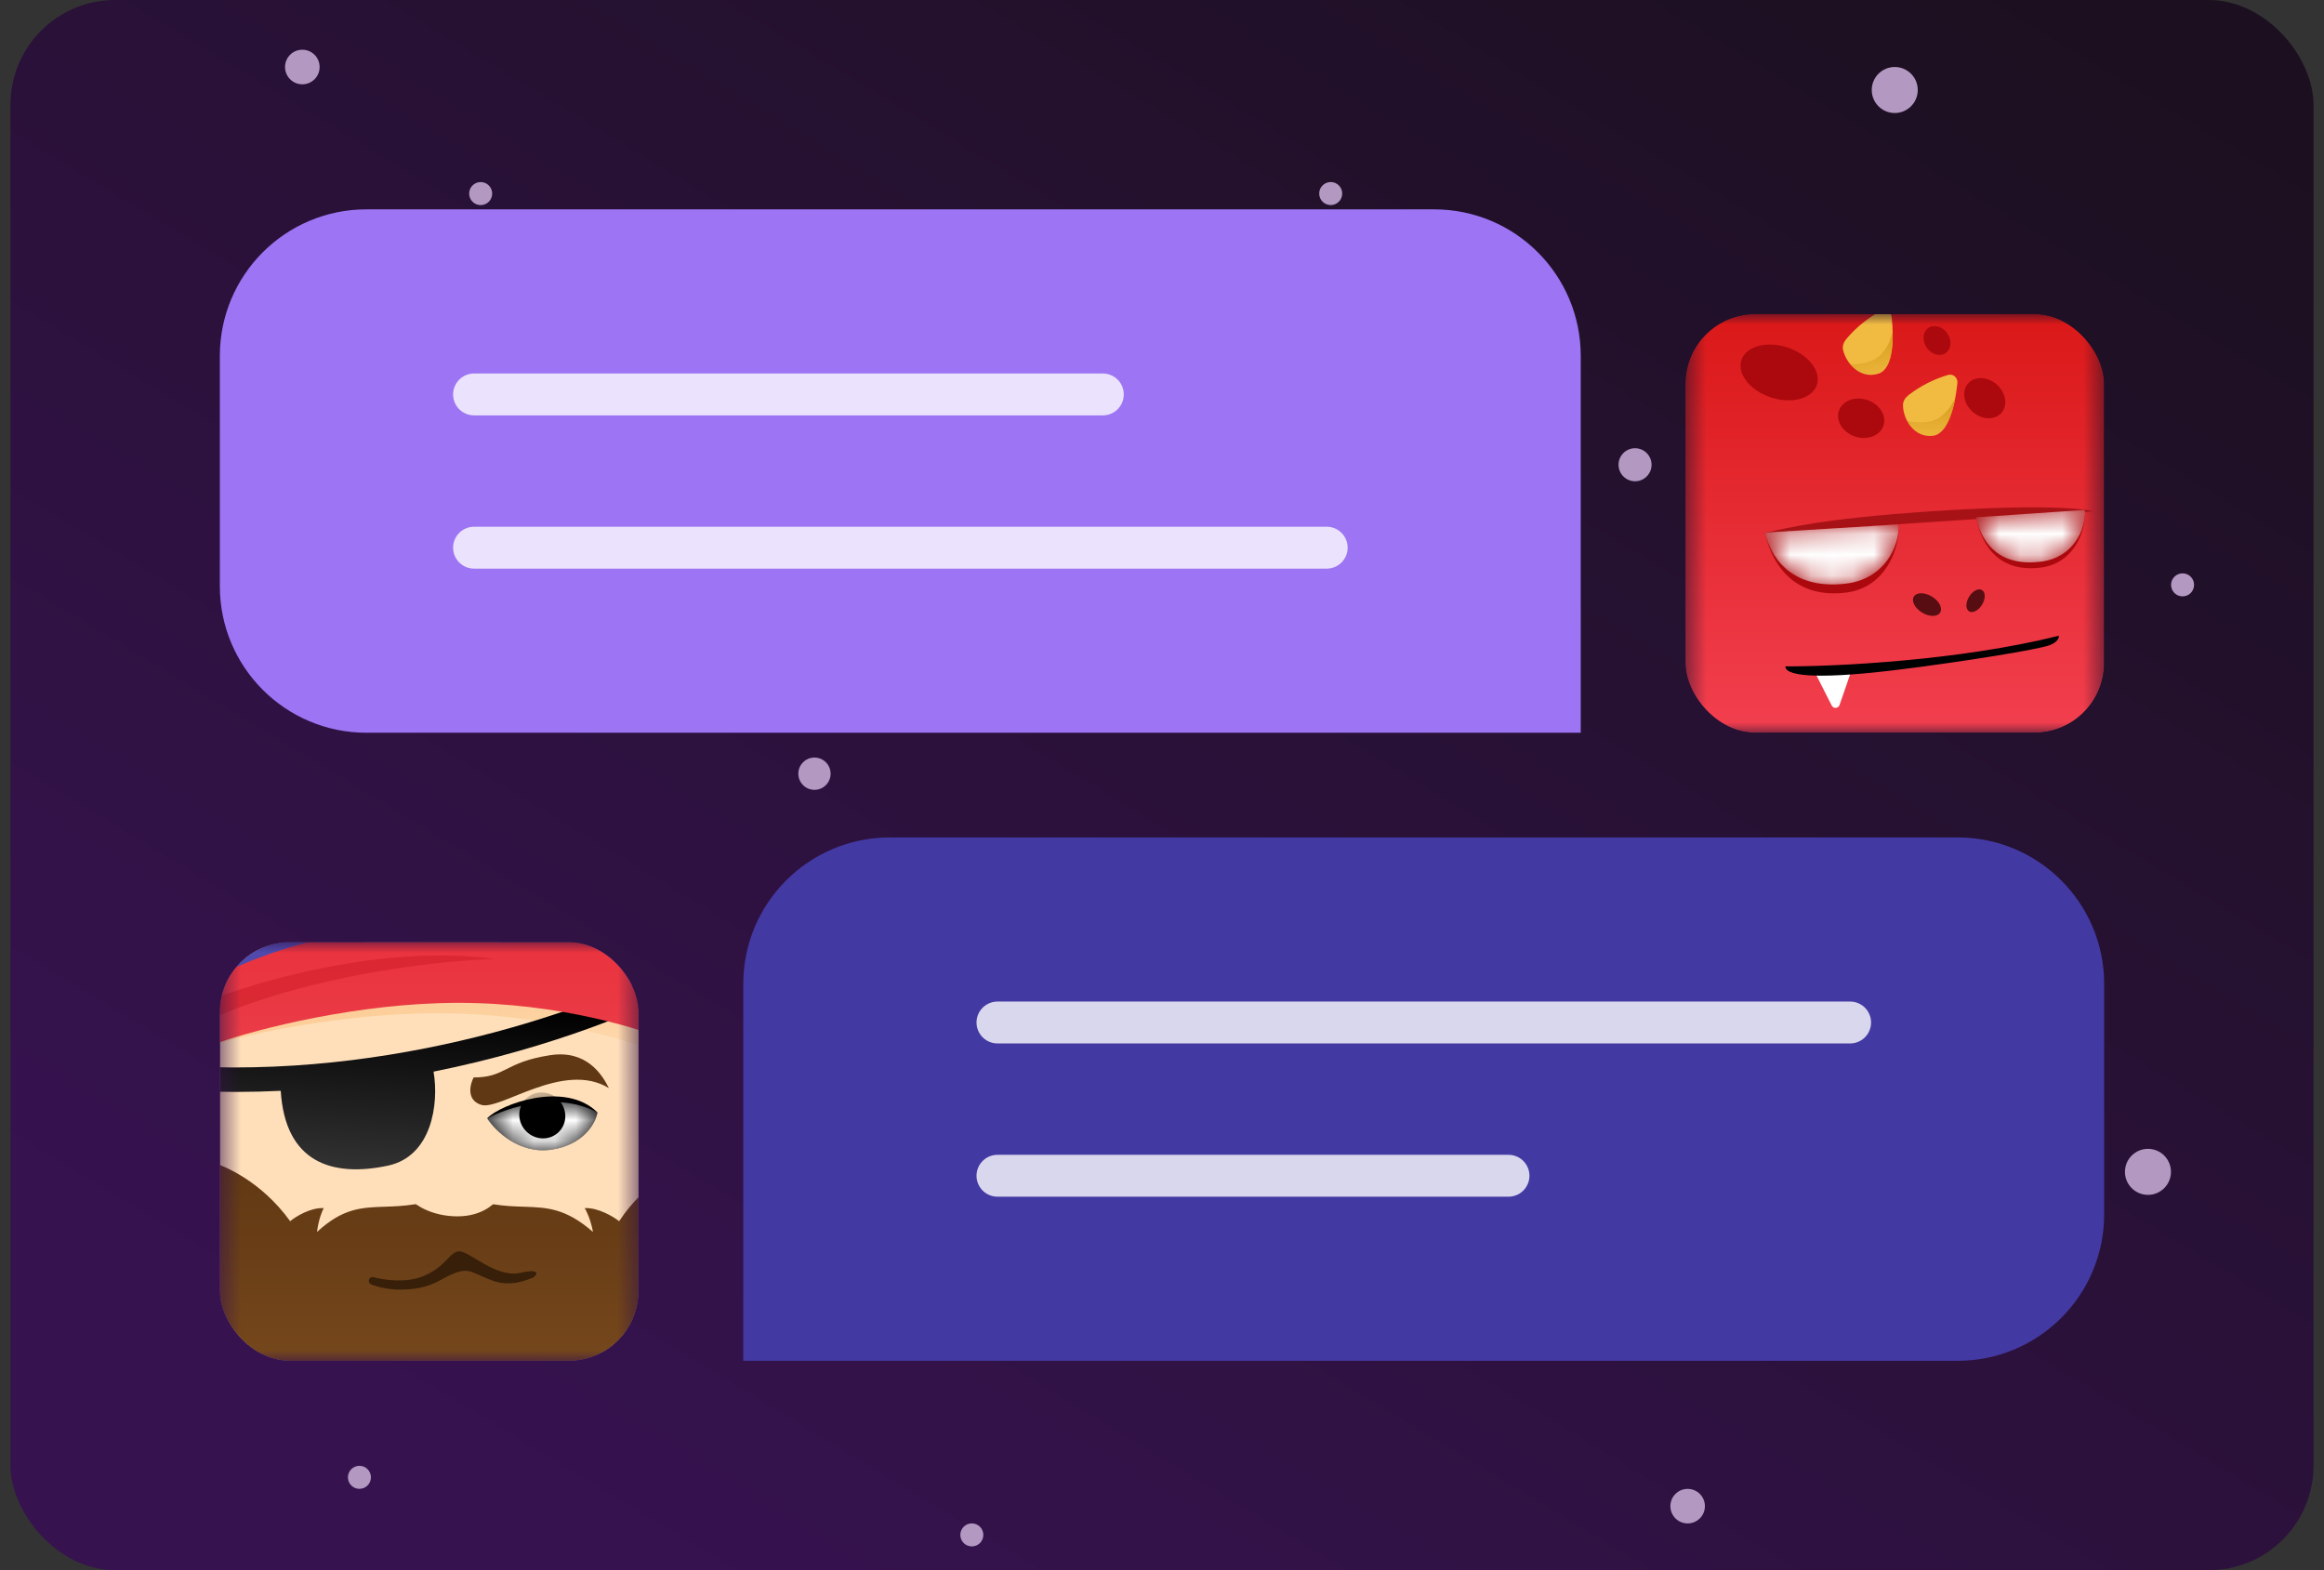 <svg width="111" height="75" viewBox="0 0 111 75" fill="none" xmlns="http://www.w3.org/2000/svg">
<rect x="0" y="0" width="111" height="75" fill="#333333" stroke="none"/>
<rect x="0.5" width="110" height="75" rx="5" fill="url(#paint0_linear_429_315)"/>
<circle cx="90.498" cy="4.299" r="1.099" fill="#B398C1"/>
<circle cx="102.592" cy="55.974" r="1.099" fill="#B398C1"/>
<circle cx="80.606" cy="71.942" r="0.825" fill="#B398C1"/>
<circle cx="94.347" cy="49.929" r="0.55" fill="#B398C1"/>
<circle cx="46.417" cy="73.315" r="0.55" fill="#B398C1"/>
<circle cx="17.167" cy="70.565" r="0.55" fill="#B398C1"/>
<circle cx="76.753" cy="45.577" r="0.55" fill="#B398C1"/>
<circle cx="67.412" cy="42.779" r="1.099" fill="#B398C1"/>
<circle cx="104.245" cy="27.936" r="0.55" fill="#B398C1"/>
<circle cx="78.094" cy="22.199" r="0.789" fill="#B398C1"/>
<circle cx="63.558" cy="9.245" r="0.55" fill="#B398C1"/>
<circle cx="26.812" cy="54.875" r="0.664" transform="rotate(-180 26.812 54.875)" fill="#B398C1"/>
<circle cx="14.44" cy="3.201" r="0.826" transform="rotate(-180 14.44 3.201)" fill="#B398C1"/>
<circle cx="22.958" cy="9.247" r="0.55" transform="rotate(-180 22.958 9.247)" fill="#B398C1"/>
<circle cx="49.901" cy="16.393" r="1.099" transform="rotate(-180 49.901 16.393)" fill="#B398C1"/>
<circle cx="13.067" cy="31.235" r="0.55" transform="rotate(-180 13.067 31.235)" fill="#B398C1"/>
<circle cx="38.901" cy="36.956" r="0.771" transform="rotate(-180 38.901 36.956)" fill="#B398C1"/>
<circle cx="53.747" cy="49.927" r="0.55" transform="rotate(-180 53.747 49.927)" fill="#B398C1"/>
<g clip-path="url(#clip0_429_315)">
<mask id="mask0_429_315" style="mask-type:alpha" maskUnits="userSpaceOnUse" x="80" y="15" width="21" height="20">
<rect x="80.5" y="15" width="20" height="20" fill="#F3B286"/>
</mask>
<g mask="url(#mask0_429_315)">
<rect x="80.5" y="15" width="20" height="20" fill="url(#paint1_linear_429_315)"/>
<path d="M84.18 25.471L99.953 24.424C99.338 24.256 97.062 24.099 92.222 24.424C86.868 24.784 85.384 25.23 84.18 25.471Z" fill="#A71216"/>
<ellipse cx="1.895" cy="1.256" rx="1.895" ry="1.256" transform="matrix(0.95 0.313 -0.313 0.95 83.57 16.004)" fill="#AB090D"/>
<ellipse cx="1.121" cy="0.919" rx="1.121" ry="0.919" transform="matrix(0.95 0.313 -0.313 0.95 88.117 18.754)" fill="#AB090D"/>
<ellipse cx="1.061" cy="0.87" rx="1.061" ry="0.87" transform="matrix(0.749 0.663 -0.663 0.749 94.578 17.664)" fill="#AB090D"/>
<ellipse cx="0.729" cy="0.597" rx="0.729" ry="0.597" transform="matrix(0.568 0.823 -0.823 0.568 92.594 15.324)" fill="#AB090D"/>
<path d="M89.726 17.844C88.864 18.13 88.175 17.362 88.03 16.718C87.987 16.531 88.061 16.342 88.183 16.194C88.655 15.625 89.268 15.155 89.828 14.852C90.055 14.73 90.322 14.88 90.35 15.136C90.467 16.206 90.434 17.608 89.726 17.844Z" fill="#F1BB42"/>
<path fill-rule="evenodd" clip-rule="evenodd" d="M88.37 17.401C88.633 17.411 88.92 17.378 89.228 17.289C89.891 17.098 90.236 16.515 90.395 15.846C90.419 16.748 90.281 17.66 89.722 17.846C89.166 18.031 88.683 17.777 88.37 17.401Z" fill="url(#paint2_linear_429_315)"/>
<path d="M92.314 20.814C91.411 20.914 90.898 20.018 90.891 19.358C90.888 19.166 91 18.997 91.15 18.878C91.731 18.42 92.429 18.088 93.04 17.91C93.287 17.838 93.516 18.04 93.49 18.296C93.381 19.367 93.056 20.731 92.314 20.814Z" fill="#F1BB42"/>
<path fill-rule="evenodd" clip-rule="evenodd" d="M91.086 20.098C91.341 20.162 91.629 20.19 91.948 20.168C92.636 20.119 93.096 19.621 93.391 19C93.226 19.887 92.901 20.751 92.315 20.816C91.733 20.88 91.313 20.531 91.086 20.098Z" fill="url(#paint3_linear_429_315)"/>
<path d="M90.678 25.05L84.297 25.438C84.682 27.185 85.874 28.594 88.183 28.304C90.031 28.072 90.751 26.247 90.678 25.05Z" fill="#AB090D"/>
<mask id="mask1_429_315" style="mask-type:alpha" maskUnits="userSpaceOnUse" x="84" y="25" width="7" height="3">
<path d="M90.678 25.05L84.297 25.438C84.667 26.943 85.847 28.149 88.157 27.879C90.006 27.663 90.741 26.082 90.678 25.05Z" fill="white"/>
</mask>
<g mask="url(#mask1_429_315)">
<path d="M90.678 25.05L84.297 25.438C84.667 26.943 85.847 28.149 88.157 27.879C90.006 27.663 90.741 26.082 90.678 25.05Z" fill="white"/>
</g>
<path d="M99.583 24.355L94.383 24.711C94.694 26.26 95.638 27.364 97.521 27.103C99.027 26.894 99.641 25.416 99.583 24.355Z" fill="#AB090D"/>
<mask id="mask2_429_315" style="mask-type:alpha" maskUnits="userSpaceOnUse" x="94" y="24" width="6" height="3">
<path d="M99.583 24.355L94.383 24.711C94.685 26.092 95.623 27.072 97.506 26.825C99.013 26.627 99.634 25.303 99.583 24.355Z" fill="white"/>
</mask>
<g mask="url(#mask2_429_315)">
<path d="M99.583 24.355L94.383 24.711C94.685 26.092 95.623 27.072 97.506 26.825C99.013 26.627 99.634 25.303 99.583 24.355Z" fill="white"/>
</g>
<path d="M87.488 33.702L86.648 32.043H88.425L87.861 33.676C87.802 33.845 87.569 33.861 87.488 33.702Z" fill="white"/>
<path d="M98.335 30.367C93.569 31.559 87.641 31.838 85.273 31.829C85.273 32.378 87.322 32.403 90.641 31.992C93.96 31.581 97.374 31.012 97.88 30.823C98.284 30.671 98.352 30.456 98.335 30.367Z" fill="black"/>
<ellipse cx="0.735" cy="0.449" rx="0.735" ry="0.449" transform="matrix(0.856 0.517 -0.517 0.856 91.641 28.113)" fill="#570D11"/>
<ellipse cx="0.594" cy="0.363" rx="0.594" ry="0.363" transform="matrix(-0.52 0.854 -0.854 -0.52 94.977 28.375)" fill="#570D11"/>
</g>
</g>
<g clip-path="url(#clip1_429_315)">
<mask id="mask3_429_315" style="mask-type:alpha" maskUnits="userSpaceOnUse" x="10" y="45" width="21" height="20">
<rect x="10.5" y="45" width="20" height="20" fill="#F3B286"/>
</mask>
<g mask="url(#mask3_429_315)">
<rect x="10.5" y="45" width="20" height="20" fill="#FFDFBA"/>
<path fill-rule="evenodd" clip-rule="evenodd" d="M9.891 55.453C10.637 55.613 12.477 56.412 13.859 58.331C14.124 58.111 14.817 57.677 15.464 57.704C15.387 57.839 15.214 58.255 15.141 58.846C16.375 57.706 17.261 57.677 18.362 57.64C19.236 57.611 20.246 57.578 21.671 56.98L21.671 56.98C21.671 56.98 21.671 56.98 21.671 56.98C21.671 56.98 21.671 56.98 21.671 56.98L21.671 56.98C23.136 57.578 24.148 57.611 25.024 57.64C26.127 57.677 27.016 57.706 28.324 58.846C28.212 58.255 28.012 57.839 27.926 57.704C28.571 57.677 29.293 58.111 29.573 58.331C30.828 56.412 32.615 55.613 33.351 55.453L33.67 65.119H21.94H21.94H10.21L9.891 55.453Z" fill="url(#paint4_linear_429_315)"/>
<path d="M20.216 60.956C19.42 61.286 18.392 61.15 17.84 61.007C17.742 60.982 17.643 61.037 17.619 61.133C17.598 61.221 17.647 61.318 17.733 61.352C18.01 61.461 18.631 61.661 19.555 61.581C20.741 61.48 21.075 61.045 21.749 60.799C22.422 60.552 22.546 60.799 23.501 61.161C24.456 61.523 25.268 61.074 25.412 61.045C25.556 61.016 26.004 60.538 24.852 60.799C23.701 61.06 22.425 59.77 21.947 59.77C21.468 59.77 21.333 60.494 20.216 60.956Z" fill="#371F09"/>
<path d="M21.849 58.099C20.657 58.099 19.868 57.577 19.623 57.315L21.641 56.914L23.851 57.162C23.68 57.475 23.041 58.099 21.849 58.099Z" fill="#FFDFBA"/>
<path d="M32.75 40.777H9.195L9.443 48.294L21.274 45.599L32.998 48.294L32.75 40.777Z" fill="#504AAE"/>
<path d="M21.885 48.414C17.087 48.263 12.238 49.304 10.413 49.843L10.409 46.812C12.181 46.092 15.843 44.657 21.881 44.848C26.805 45.004 30.696 46.879 32.025 47.797L32.029 50.528C30.647 49.887 26.683 48.567 21.885 48.414Z" fill="url(#paint5_linear_429_315)"/>
<path fill-rule="evenodd" clip-rule="evenodd" d="M32.507 45.918C29.165 47.792 19.759 51.455 9.175 50.938L9.118 52.106C10.575 52.177 12.009 52.171 13.409 52.103C13.619 55.516 15.844 56.25 18.532 55.677C20.615 55.232 20.974 52.741 20.708 51.187C26.405 50.045 30.917 48.15 33.079 46.938L32.507 45.918Z" fill="url(#paint6_linear_429_315)"/>
<path d="M21.901 47.901C17.1 47.901 12.288 49.157 10.483 49.785L10.378 46.599C12.124 45.783 15.736 44.152 21.777 44.152C26.704 44.152 30.655 45.994 32.014 46.914L32.109 49.785C30.707 49.157 26.701 47.901 21.901 47.901Z" fill="url(#paint7_linear_429_315)"/>
<path opacity="0.5" d="M23.657 45.808C18.383 45.091 12.299 46.848 9.916 47.817L9.946 48.734C11.059 48.227 12.255 47.801 13.467 47.445C17.485 46.265 21.683 45.857 23.657 45.808Z" fill="#CC1B26"/>
<path d="M22.989 52.775C22.267 52.553 22.443 51.809 22.621 51.465C24.164 51.465 24.078 50.741 26.272 50.402C28.027 50.131 28.765 51.342 29.083 51.974C26.912 50.649 23.893 53.053 22.989 52.775Z" fill="#603813"/>
<path d="M28.537 53.139C27.012 51.602 23.908 52.734 23.269 53.417C23.649 54.013 24.797 55.146 26.347 54.912C27.897 54.678 28.453 53.632 28.537 53.139Z" fill="black"/>
<mask id="mask4_429_315" style="mask-type:alpha" maskUnits="userSpaceOnUse" x="23" y="52" width="6" height="3">
<path d="M28.536 53.142C26.649 52.109 24.238 52.897 23.268 53.42C23.648 54.016 24.797 55.149 26.346 54.915C27.896 54.681 28.452 53.635 28.536 53.142Z" fill="white"/>
</mask>
<g mask="url(#mask4_429_315)">
<path d="M28.536 53.142C26.649 52.109 24.238 52.897 23.268 53.42C23.648 54.016 24.797 55.149 26.346 54.915C27.896 54.681 28.452 53.635 28.536 53.142Z" fill="white"/>
<circle cx="1.099" cy="1.099" r="1.099" transform="matrix(1 0 0.033 0.999 24.766 52.18)" fill="black"/>
</g>
</g>
</g>
<path d="M75.5 17C75.5 13.134 72.366 10 68.5 10H17.5C13.634 10 10.5 13.134 10.5 17V28C10.5 31.866 13.634 35 17.5 35H75.5V17Z" fill="#9D74F3"/>
<g opacity="0.8">
<path d="M22.641 18.84H52.674" stroke="white" stroke-width="2" stroke-linecap="round"/>
<path d="M22.641 26.16H63.367" stroke="white" stroke-width="2" stroke-linecap="round"/>
</g>
<path d="M100.5 47C100.5 43.134 97.366 40 93.5 40H42.5C38.634 40 35.5 43.134 35.5 47V65H93.5C97.366 65 100.5 61.866 100.5 58V47Z" fill="#4339A3"/>
<g opacity="0.8">
<path d="M47.641 48.84H88.367" stroke="white" stroke-width="2" stroke-linecap="round"/>
<path d="M47.641 56.16H72.05" stroke="white" stroke-width="2" stroke-linecap="round"/>
</g>
<defs>
<linearGradient id="paint0_linear_429_315" x1="80.724" y1="-9.848" x2="29.971" y2="74.056" gradientUnits="userSpaceOnUse">
<stop stop-color="#1C1020"/>
<stop offset="1" stop-color="#36124F"/>
</linearGradient>
<linearGradient id="paint1_linear_429_315" x1="90.5" y1="15" x2="90.5" y2="35" gradientUnits="userSpaceOnUse">
<stop stop-color="#DA1818"/>
<stop offset="1" stop-color="#F23F4F"/>
</linearGradient>
<linearGradient id="paint2_linear_429_315" x1="89.268" y1="16.087" x2="89.745" y2="18.316" gradientUnits="userSpaceOnUse">
<stop stop-color="#D69C1C"/>
<stop offset="1" stop-color="#D69C1C" stop-opacity="0"/>
</linearGradient>
<linearGradient id="paint3_linear_429_315" x1="92.239" y1="19" x2="92.239" y2="21.28" gradientUnits="userSpaceOnUse">
<stop stop-color="#D69C1C"/>
<stop offset="1" stop-color="#D69C1C" stop-opacity="0"/>
</linearGradient>
<linearGradient id="paint4_linear_429_315" x1="21.621" y1="55.453" x2="21.621" y2="65.119" gradientUnits="userSpaceOnUse">
<stop stop-color="#603813"/>
<stop offset="1" stop-color="#76471C"/>
</linearGradient>
<linearGradient id="paint5_linear_429_315" x1="21.214" y1="44.827" x2="22.643" y2="53.673" gradientUnits="userSpaceOnUse">
<stop stop-color="#FBC689"/>
<stop offset="1" stop-color="#FBC689" stop-opacity="0"/>
</linearGradient>
<linearGradient id="paint6_linear_429_315" x1="17.348" y1="47.751" x2="16.81" y2="56.967" gradientUnits="userSpaceOnUse">
<stop/>
<stop offset="1" stop-color="#393939"/>
</linearGradient>
<linearGradient id="paint7_linear_429_315" x1="21.11" y1="44.152" x2="21.11" y2="49.785" gradientUnits="userSpaceOnUse">
<stop stop-color="#EA313C"/>
<stop offset="1" stop-color="#EA3C47"/>
</linearGradient>
<clipPath id="clip0_429_315">
<rect x="80.5" y="15" width="20" height="20" rx="3.333" fill="white"/>
</clipPath>
<clipPath id="clip1_429_315">
<rect x="10.5" y="45" width="20" height="20" rx="3.333" fill="white"/>
</clipPath>
</defs>
</svg>
